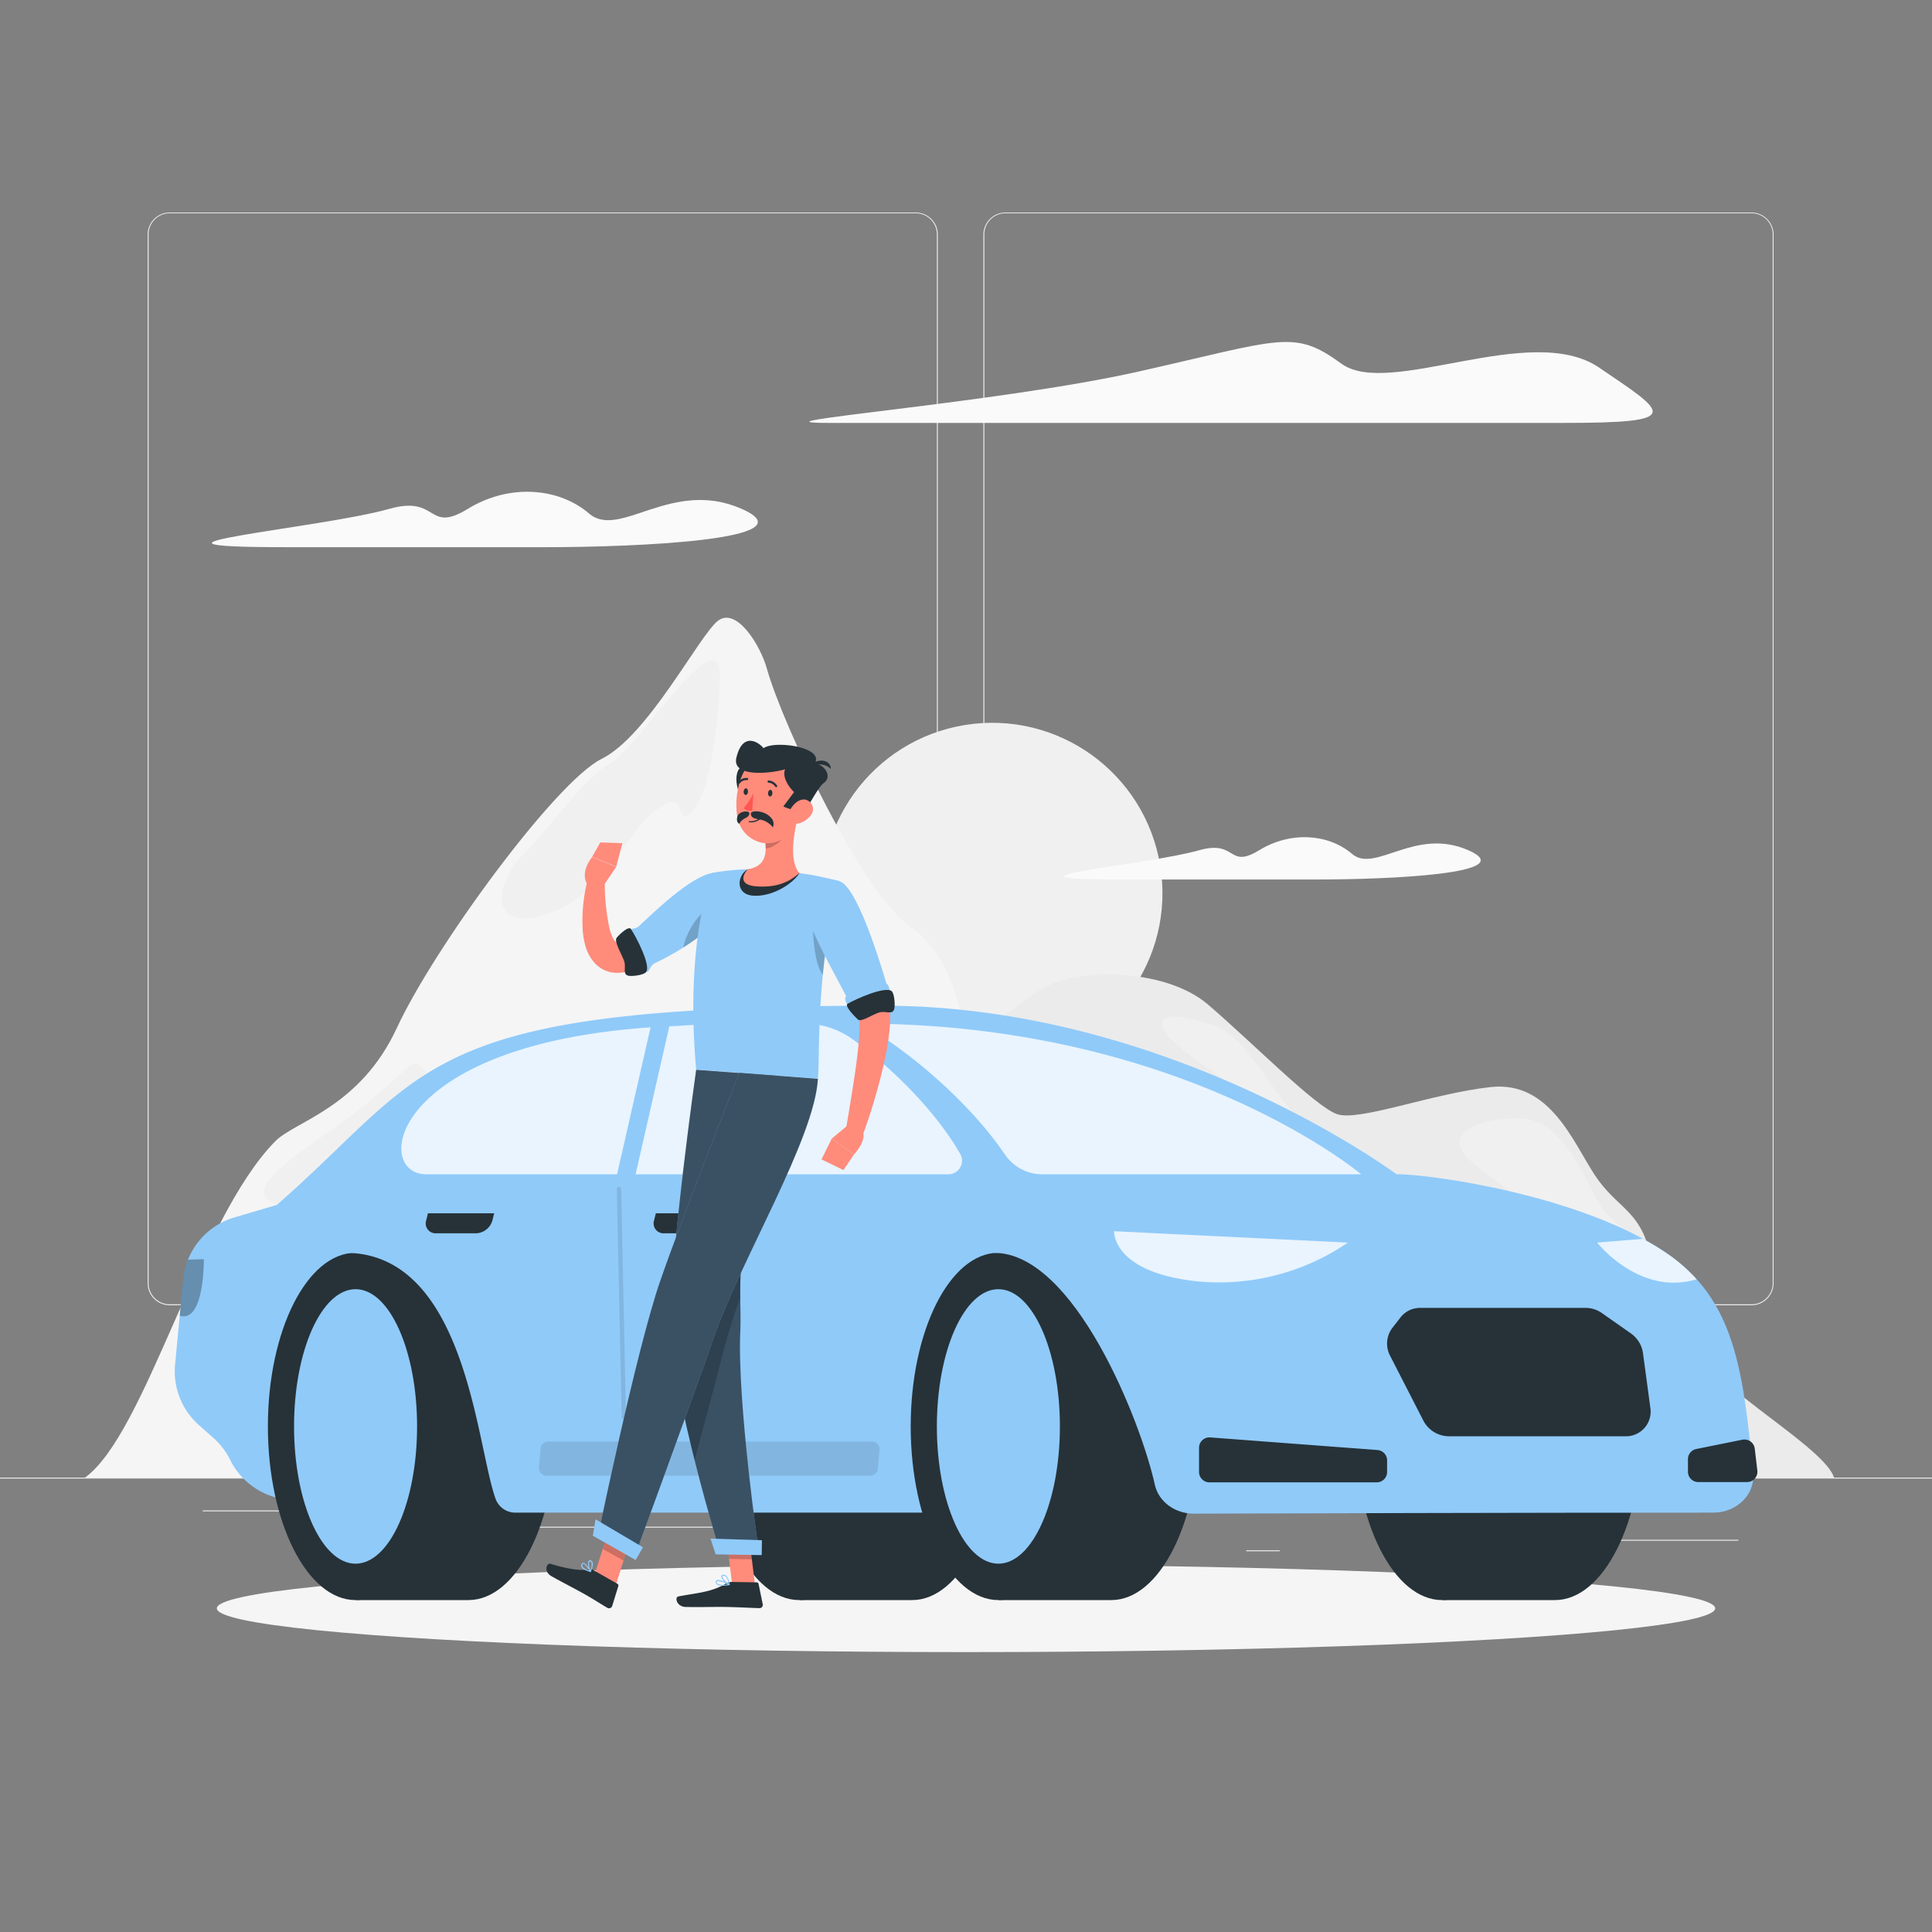 <svg xmlns="http://www.w3.org/2000/svg" viewBox="0 0 500 500"><rect x="0" y="0" width="500" height="500" fill="#808080" stroke="none"/><g id="freepik--background-complete--inject-31"><rect y="382.4" width="500" height="0.25" style="fill:#ebebeb"></rect><rect x="416.78" y="398.49" width="33.12" height="0.25" style="fill:#ebebeb"></rect><rect x="322.53" y="401.21" width="8.69" height="0.25" style="fill:#ebebeb"></rect><rect x="396.59" y="389.21" width="19.19" height="0.25" style="fill:#ebebeb"></rect><rect x="52.46" y="390.89" width="43.19" height="0.25" style="fill:#ebebeb"></rect><rect x="104.56" y="390.89" width="6.33" height="0.25" style="fill:#ebebeb"></rect><rect x="131.47" y="395.11" width="93.68" height="0.25" style="fill:#ebebeb"></rect><path d="M237,337.8H43.91a5.71,5.71,0,0,1-5.7-5.71V60.66A5.71,5.71,0,0,1,43.91,55H237a5.71,5.71,0,0,1,5.71,5.71V332.09A5.71,5.71,0,0,1,237,337.8ZM43.91,55.2a5.46,5.46,0,0,0-5.45,5.46V332.09a5.46,5.46,0,0,0,5.45,5.46H237a5.47,5.47,0,0,0,5.46-5.46V60.66A5.47,5.47,0,0,0,237,55.2Z" style="fill:#ebebeb"></path><path d="M453.31,337.8H260.21a5.72,5.72,0,0,1-5.71-5.71V60.66A5.72,5.72,0,0,1,260.21,55h193.1A5.71,5.71,0,0,1,459,60.66V332.09A5.71,5.71,0,0,1,453.31,337.8ZM260.21,55.2a5.47,5.47,0,0,0-5.46,5.46V332.09a5.47,5.47,0,0,0,5.46,5.46h193.1a5.47,5.47,0,0,0,5.46-5.46V60.66a5.47,5.47,0,0,0-5.46-5.46Z" style="fill:#ebebeb"></path><circle cx="256.76" cy="231.15" r="44.07" transform="translate(-33.71 44.11) rotate(-9.22)" style="fill:#f0f0f0"></circle><path d="M268,257c8.33-6.67,33-7,44.66,3s27.67,26.33,33.34,28.33,24.55-5.33,39.78-7,21.22,14,26.88,22.67,11.67,9,14.34,20.33,7.66,19.67,15.33,29,30,22,32.33,29.07h-246L226,286C232.62,279.33,259.62,263.67,268,257Z" style="fill:#ebebeb"></path><path d="M71.27,295.33c5.17-5.22,21.88-8.66,31.45-29.33s41-63.67,53-69.62,25.27-32,30.07-35.71,11,6.33,12.66,12.33c4.32,15.26,25,58.67,37.3,67s13.16,26.33,16.59,36.67,24.46,16.33,29.24,29.66,58,76.07,58,76.07H22C37.82,370.91,51.36,315.44,71.27,295.33Z" style="fill:#f5f5f5"></path><path d="M186.29,175c0,5.13-1.55,28.89-6.89,34.67s-.63-7.11-9.65,0-13,21.77-28.13,26.89-13.77-7.78-6.44-15.12,16-20.22,22.9-24S186.29,159.22,186.29,175Z" style="fill:#f0f0f0"></path><path d="M149,281.22c7.19-9.94-25.11,1.56-34.89-2s-2.22-8.44-16.45,4-38.88,24.45-25.55,28.67S135.62,299.67,149,281.22Z" style="fill:#f0f0f0"></path><path d="M333.12,286.17c-5.52-6.6-11.83-19-20-21.17s-13.66-3.5-12,1.5S341.72,296.43,333.12,286.17Z" style="fill:#f0f0f0"></path><path d="M422.57,321.67c-1.42-4.63-5.78-4.5-9.61-11.84s-9.5-19.83-18.84-20.33S370,292.67,382.46,302,427.51,337.83,422.57,321.67Z" style="fill:#f0f0f0"></path><path d="M404.5,109.45h-190c-24,0,43.33-5,80.33-13.33s40-11,52.33-2,49-11,66.67,1S436.16,109.45,404.5,109.45Z" style="fill:#fafafa"></path><path d="M141.15,141.61c23.7,0,68.93-1.93,50.79-9.92s-31.57,8-39.49,1.21-20.74-7.74-31.38-1.21-7.48-3.63-20.31,0c-18,5.09-75.64,9.92-26.58,9.92Z" style="fill:#fafafa"></path><path d="M341.23,227.61c18.1,0,52.63-1.48,38.78-7.57s-24.1,6.09-30.14.92-15.84-5.91-24-.92-5.71-2.77-15.51,0c-13.71,3.88-57.74,7.57-20.29,7.57Z" style="fill:#fafafa"></path></g><g id="freepik--Shadow--inject-31"><ellipse id="freepik--path--inject-31" cx="250" cy="416.24" rx="193.89" ry="11.32" style="fill:#f5f5f5"></ellipse></g><g id="freepik--Car--inject-31"><path d="M236.06,414.1c12.53,0,22.69-20.12,22.69-44.94s-10.16-44.94-22.69-44.94H207V414.1Z" style="fill:#263238"></path><ellipse cx="206.85" cy="369.16" rx="22.69" ry="44.94" style="fill:#263238"></ellipse><path d="M402.43,414.1c12.53,0,22.68-20.12,22.68-44.94S415,324.22,402.43,324.22H373.32V414.1Z" style="fill:#263238"></path><ellipse cx="373.21" cy="369.16" rx="22.69" ry="44.94" style="fill:#263238"></ellipse><path d="M87.34,391.47,71.8,387.64a18.54,18.54,0,0,1-12.22-9.81v0a18.59,18.59,0,0,0-4.31-5.65l-3.82-3.4a18.58,18.58,0,0,1-6.14-15.65l2.1-22a18.58,18.58,0,0,1,13.22-16.05l11.11-3.28,40.08-2.86Z" style="fill:#90CAF9"></path><path d="M121.23,414.1c12.53,0,22.69-20.12,22.69-44.94s-10.16-44.94-22.69-44.94H92.13V414.1Z" style="fill:#263238"></path><ellipse cx="92.02" cy="369.16" rx="22.69" ry="44.94" style="fill:#263238"></ellipse><ellipse cx="92.02" cy="369.16" rx="15.92" ry="35.52" style="fill:#90CAF9"></ellipse><path d="M322.25,391.47l39.18-87.56s-58.62-43.64-133-43.64c-120.55,0-116.41,16.25-156.75,51.53l17.61,12.42c31.33,0,33.94,49.66,38.95,63.63a5.43,5.43,0,0,0,5.12,3.62H322.25" style="fill:#90CAF9"></path><path d="M287.6,414.1c12.53,0,22.68-20.12,22.68-44.94s-10.15-44.94-22.68-44.94H258.49V414.1Z" style="fill:#263238"></path><ellipse cx="258.38" cy="369.16" rx="22.69" ry="44.94" style="fill:#263238"></ellipse><ellipse cx="258.38" cy="369.16" rx="15.92" ry="35.52" style="fill:#90CAF9"></ellipse><path d="M298.87,384.24c-3.61-16.4-20.87-60-41.56-60l-22.42-20.36H361.43c8.76,0,47.67,5.38,69.72,20.31,17.81,12.06,20,30.37,22.56,57.12.53,5.46-4.25,10.15-10.29,10.16-50.7,0-112.06.19-134.4.26C304.09,391.78,299.84,388.63,298.87,384.24Z" style="fill:#90CAF9"></path><path d="M352.28,303.91H269.79a11.68,11.68,0,0,1-9.69-5.09c-9.18-13.6-25.43-27.38-37.34-33.91C306.16,264.91,352.28,303.91,352.28,303.91Z" style="fill:#fff;opacity:0.8"></path><path d="M220.72,269c10,7.24,21.38,18.46,27.77,29.61a3.52,3.52,0,0,1-3,5.29H110.3c-14.34,0-9.58-35.72,65.33-38.4,7.06-.61,23.52-.63,32.62-.59A21.41,21.41,0,0,1,220.72,269Z" style="fill:#fff;opacity:0.8"></path><path d="M313.17,372l43.33,3.27a2.68,2.68,0,0,1,2.48,2.68v3a2.68,2.68,0,0,1-2.68,2.68H313a2.69,2.69,0,0,1-2.69-2.68v-6.23A2.69,2.69,0,0,1,313.17,372Z" style="fill:#263238"></path><path d="M450.9,372.6,439,375a2.68,2.68,0,0,0-2.16,2.63v3.25a2.68,2.68,0,0,0,2.69,2.68h12.6a2.68,2.68,0,0,0,2.67-3l-.67-5.64A2.69,2.69,0,0,0,450.9,372.6Z" style="fill:#263238"></path><path d="M348.83,321.58l-60.5-2.94s-.62,10.72,21.8,13A59,59,0,0,0,348.83,321.58Z" style="fill:#fff;opacity:0.8"></path><path d="M47.4,331.12A18.42,18.42,0,0,1,48.65,326l4.1-.12s.19,15.73-5.75,14.74a2.92,2.92,0,0,1-.49-.12Z" style="opacity:0.3"></path><path d="M425.19,320.62a69,69,0,0,1,5.95,3.59,42.76,42.76,0,0,1,7.95,6.88,23.87,23.87,0,0,1-2.57.58c-13.43,2.31-23.19-10.09-23.19-10.09Z" style="fill:#fff;opacity:0.8"></path><path d="M367.57,338.48h42.81a7.35,7.35,0,0,1,4.19,1.34l7.48,5.25a7.49,7.49,0,0,1,3.15,5.11l1.91,14.17a6.38,6.38,0,0,1-6.39,7.36H374.94a7.53,7.53,0,0,1-6.6-4.1l-8.55-16.67a6.74,6.74,0,0,1,.54-7.27l2.14-2.75A6.39,6.39,0,0,1,367.57,338.48Z" style="fill:#263238"></path><path d="M141.9,373.05h83.72a2,2,0,0,1,2,2.17l-.43,4.87a2,2,0,0,1-2,1.82H141.46a2,2,0,0,1-2-2.17l.43-4.88A2,2,0,0,1,141.9,373.05Z" style="opacity:0.1"></path><polygon points="168.59 264.91 173.6 263.94 163.35 308.94 158.55 308.94 168.59 264.91" style="fill:#90CAF9"></polygon><path d="M186.88,314H169.73l-.44,1.8a2.56,2.56,0,0,0,2.55,3.38h10.37a4.6,4.6,0,0,0,4.22-3.38Z" style="fill:#263238"></path><path d="M127.89,314H110.75l-.44,1.8a2.56,2.56,0,0,0,2.55,3.38h10.37a4.6,4.6,0,0,0,4.22-3.38Z" style="fill:#263238"></path><path d="M161.46,367.23a.57.57,0,0,1-.57-.56l-1.26-58.92a.59.59,0,0,1,.56-.59h0a.57.57,0,0,1,.57.56L162,366.65a.58.58,0,0,1-.56.58Z" style="opacity:0.1"></path></g><g id="freepik--Character--inject-31"><polygon points="195.4 410.18 189.49 410.09 187.79 396.39 193.7 396.48 195.4 410.18" style="fill:#ff8b7b"></polygon><polygon points="159.43 410.04 154.03 407.03 158.06 394.32 163.46 397.33 159.43 410.04" style="fill:#ff8b7b"></polygon><path d="M153.52,406.32l6.26,3.56a.5.5,0,0,1,.24.59l-1.58,5.15a.86.86,0,0,1-1.27.48c-2-1.17-3.4-2.13-5.94-3.57-1.56-.88-6.36-3.39-8.51-4.61s-1.23-3.52-.24-3.21c4.45,1.38,8.11,1.88,10,1.46A1.45,1.45,0,0,1,153.52,406.32Z" style="fill:#263238"></path><path d="M189.37,409.41l6.45.1a.51.51,0,0,1,.5.41l1.08,5.27a.85.85,0,0,1-.86,1c-2.33-.07-5.69-.26-8.61-.31-3.42-.05-6.38.09-10.39,0-2.42,0-3-2.5-2-2.71,4.64-.94,8.41-1,12.44-3.39A2.72,2.72,0,0,1,189.37,409.41Z" style="fill:#263238"></path><path d="M186.58,236.93A123.91,123.91,0,0,1,176,244.69c-1.84,1.19-3.71,2.37-5.7,3.45a38.24,38.24,0,0,1-6.53,2.93,17.18,17.18,0,0,1-2.06.52c-.38.07-.82.12-1.24.16a8.58,8.58,0,0,1-1.43,0,7.82,7.82,0,0,1-3-.87,8.07,8.07,0,0,1-2.34-1.88,11.21,11.21,0,0,1-2.18-4.15,20.68,20.68,0,0,1-.69-3.76,42.31,42.31,0,0,1,1.29-13.53l4.39.61A57.91,57.91,0,0,0,157.67,240a13.51,13.51,0,0,0,.79,2.4,3.7,3.7,0,0,0,.91,1.37c.12.08.17.07.18,0s0-.05,0-.07a8.49,8.49,0,0,0,1.48-.47,34.35,34.35,0,0,0,4.91-2.61c1.68-1,3.37-2.17,5-3.35,3.34-2.34,6.71-4.86,9.92-7.34Z" style="fill:#ff8b7b"></path><path d="M188.38,234.21c-2.69,6.07-13.06,12.35-18.81,15-1.7.78-1.48,3.06-2.49,2.07,0,0-4.43-8.13-4.43-9.79s1.47-.67,2.67-1.79c4.32-4,13.36-12.79,19-13.76C191.7,224.64,190.9,228.55,188.38,234.21Z" style="fill:#90CAF9"></path><path d="M163.27,240.41c-.57-.84-2.93,1.36-3.68,2.28s1.31,4.26,1.93,6-.6,3.59,1.3,3.86c1,.14,3.85-.23,4.4-1C168.51,249.9,164.64,242.43,163.27,240.41Z" style="fill:#263238"></path><path d="M176.84,245.21c4.84-3.05,9.8-7.07,11.55-11,.11-.27.24-.52.34-.78l.1-1C182.26,233.55,177.8,240.19,176.84,245.21Z" style="opacity:0.2"></path><path d="M155.66,230l3.81-5.65-6.22-2.54s-3.52,4-1,7.49Z" style="fill:#ff8b7b"></path><polygon points="161.07 218.21 155.35 218.02 153.25 221.76 159.47 224.3 161.07 218.21" style="fill:#ff8b7b"></polygon><polygon points="187.79 396.39 188.67 403.45 194.58 403.55 193.7 396.49 187.79 396.39" style="opacity:0.2"></polygon><polygon points="163.46 397.33 158.06 394.32 155.99 400.88 161.38 403.89 163.46 397.33" style="opacity:0.2"></polygon><path d="M217.33,228.08c-6.37,22.44-5.08,46.25-5.66,51.07-4.62-.33-22-1.63-31.5-2.34-3-33.75,4.14-50.89,4.14-50.89s2-.39,4.78-.67c.86-.09,1.79-.17,2.76-.22.54,0,1.08-.05,1.63-.06a116.72,116.72,0,0,1,13.4,1c.84.1,1.69.23,2.52.36s1.52.27,2.23.41C214.84,227.38,217.33,228.08,217.33,228.08Z" style="fill:#90CAF9"></path><path d="M193.48,225c-2.65,1.42-3.42,6.62,1.71,6.82s10.22-3.41,11.69-5.83Z" style="fill:#263238"></path><path d="M210.6,237.71c-.56,2.17.08,12.07,2.35,14.52.31-3.17.72-6.49,1.27-9.87Z" style="opacity:0.2"></path><path d="M206.67,210.79c-1.16,4.24-2.59,12.07.21,15.17-2.52,2.16-5.41,3.67-10.54,3.47s-4.34-2.7-2.86-4.46c4.9-.79,5-4.37,4.45-7.78Z" style="fill:#ff8b7b"></path><path d="M203.11,213.4l-5.18,3.79a14.26,14.26,0,0,1,.24,2.41c1.85-.13,4.53-2,4.86-3.87A6.52,6.52,0,0,0,203.11,213.4Z" style="opacity:0.2"></path><path d="M193.33,209.16s-3.62-5.09-2.56-9.07C192.13,195,200.33,201.24,193.33,209.16Z" style="fill:#263238"></path><path d="M207.67,204.34c-.8,5.81-1,9.25-4.13,12-4.77,4.18-11.77,1-12.73-5-.87-5.33.57-13.94,6.46-15.83A8,8,0,0,1,207.67,204.34Z" style="fill:#ff8b7b"></path><path d="M193.92,210.48c0,.89-.82,1.1-1.48,1.5a3.92,3.92,0,0,0-1.13,1.21s-.85-.28-.5-1.79S193.92,209.65,193.92,210.48Z" style="fill:#263238"></path><path d="M194.33,210.51c0,1.53,1.69,1.32,3,1.74a5.44,5.44,0,0,1,2.68,1.86,2.18,2.18,0,0,0-.37-2.34C198,209.62,194.33,209.68,194.33,210.51Z" style="fill:#263238"></path><path d="M203.18,199.09c-3.64,1.08-13.85,2.21-12.6-3,1.74-7.29,6.34-3.49,7-2.45,2.93-2.12,15.86-.27,13.28,3.92,2.81.43,4.44,3.49,2.42,5s-4.47,7.67-5.82,7.49a18.12,18.12,0,0,1-4.74-1.33L205.5,205S202.13,201.8,203.18,199.09Z" style="fill:#263238"></path><path d="M209.55,198.2c2-.49,3.87-.71,5.49.79C214.92,196.47,211.47,196.12,209.55,198.2Z" style="fill:#263238"></path><path d="M209.82,211a5.53,5.53,0,0,1-3.64,2.19c-1.94.28-2.65-1.51-1.9-3.2.67-1.53,2.49-3.51,4.33-3A2.51,2.51,0,0,1,209.82,211Z" style="fill:#ff8b7b"></path><path d="M186.47,402.06l10,.15s-5.77-39.51-4.87-57.89c.27-5.59-.63-13.41.85-21.79,1.87-10.57,2.77-14.78,5.18-28.13,1.72-9.52,3.25-16,3.25-16l-20.71-1.54s-6.77,47.61-6.57,65.64C173.81,361.19,186.47,402.06,186.47,402.06Z" style="fill:#90CAF9"></path><path d="M186.47,402.06l10,.15s-5.77-39.51-4.87-57.89c.27-5.59-.63-13.41.85-21.79,1.87-10.57,2.77-14.78,5.18-28.13,1.72-9.52,3.25-16,3.25-16l-20.71-1.54s-6.77,47.61-6.57,65.64C173.81,361.19,186.47,402.06,186.47,402.06Z" style="opacity:0.6"></path><path d="M192.45,322.53a71.29,71.29,0,0,0-.87,13.26c-1.72,4.86-3.22,9.47-4.27,13.57-1.83,7.17-4.73,18.05-7.55,28.5-3.07-12.24-6.06-26.39-6.15-35.41Z" style="opacity:0.2"></path><path d="M191.34,277.64s-14.88,37.6-20.52,54c-6.18,17.92-16.15,66.29-16.15,66.29l9.41,5.33s14.66-39.87,20.73-57.32c6.92-19.88,26-51.29,26.86-66.74Z" style="fill:#90CAF9"></path><path d="M191.34,277.64s-14.88,37.6-20.52,54c-6.18,17.92-16.15,66.29-16.15,66.29l9.41,5.33s14.66-39.87,20.73-57.32c6.92-19.88,26-51.29,26.86-66.74Z" style="opacity:0.6"></path><polygon points="153.43 397.45 164.51 403.74 166.39 400.43 154.12 393.19 153.43 397.45" style="fill:#90CAF9"></polygon><polygon points="185.21 402.27 197.13 402.46 197.19 398.61 183.87 398.19 185.21 402.27" style="fill:#90CAF9"></polygon><path d="M199.89,205.31c0,.48-.32.84-.63.82s-.53-.43-.49-.9.31-.84.62-.82S199.93,204.84,199.89,205.31Z" style="fill:#263238"></path><path d="M193.57,204.91c0,.48-.31.84-.62.82s-.54-.43-.5-.9.31-.84.62-.82S193.61,204.44,193.57,204.91Z" style="fill:#263238"></path><path d="M195,205.28a17,17,0,0,1-2.58,3.89,2.75,2.75,0,0,0,2.24.6Z" style="fill:#ff5652"></path><path d="M194.48,212.83a3.89,3.89,0,0,0,2.8-1.36.14.14,0,0,0,0-.2.14.14,0,0,0-.19,0,3.78,3.78,0,0,1-3.18,1.24.15.15,0,0,0-.15.13.13.13,0,0,0,.13.15A4.32,4.32,0,0,0,194.48,212.83Z" style="fill:#263238"></path><path d="M200.89,203.7a.33.33,0,0,0,.13,0,.28.28,0,0,0,.08-.39,2.77,2.77,0,0,0-2.18-1.32.27.27,0,0,0-.28.28.28.28,0,0,0,.28.28h0a2.22,2.22,0,0,1,1.71,1.06A.28.28,0,0,0,200.89,203.7Z" style="fill:#263238"></path><path d="M191.23,202.8a.3.3,0,0,0,.25-.1,2.21,2.21,0,0,1,1.85-.81.28.28,0,0,0,.31-.24.28.28,0,0,0-.24-.32,2.78,2.78,0,0,0-2.34,1,.28.28,0,0,0,0,.4A.34.34,0,0,0,191.23,202.8Z" style="fill:#263238"></path><path d="M151.31,406.26a6.38,6.38,0,0,0,1.45.57.12.12,0,0,0,.14,0,.16.16,0,0,0,0-.16c-.12-.22-1.2-2.18-1.94-2.21a.45.45,0,0,0-.4.23.82.82,0,0,0-.11.78A1.82,1.82,0,0,0,151.31,406.26Zm1.19.2c-1-.32-1.62-.73-1.77-1.12a.57.57,0,0,1,.08-.54.18.18,0,0,1,.16-.1C151.35,404.72,152.05,405.69,152.5,406.46Z" style="fill:#90CAF9"></path><path d="M152.73,406.82l.07,0a.13.13,0,0,0,.12-.08c0-.07.75-1.62.43-2.44a.78.78,0,0,0-.43-.46h0a.48.48,0,0,0-.57.1c-.43.52,0,2.22.33,2.81A.12.12,0,0,0,152.73,406.82Zm.14-2.67a.5.5,0,0,1,.22.27,3.37,3.37,0,0,1-.31,1.95c-.3-.7-.47-1.92-.21-2.22,0,0,.07-.1.24,0h0Z" style="fill:#90CAF9"></path><path d="M188.78,410.21a.12.12,0,0,0,.09-.11.12.12,0,0,0-.07-.14c-.26-.15-2.62-1.39-3.34-1a.46.46,0,0,0-.24.37h0a.82.82,0,0,0,.25.69c.64.58,2.34.37,3.29.2Zm-3.14-1a5.76,5.76,0,0,1,2.66.82,3.76,3.76,0,0,1-2.64-.2.52.52,0,0,1-.16-.45.16.16,0,0,1,.09-.15Z" style="fill:#90CAF9"></path><path d="M188.78,410.21h0a.16.16,0,0,0,.06-.13,4,4,0,0,0-.89-2.29,1,1,0,0,0-.77-.25h0c-.38,0-.5.22-.52.38-.12.67,1.27,2,2,2.3A.17.17,0,0,0,188.78,410.21Zm-1.68-2.38.15,0h0a.73.73,0,0,1,.56.18,3.23,3.23,0,0,1,.75,1.84c-.72-.45-1.66-1.47-1.59-1.87A.17.17,0,0,1,187.1,407.83Zm.13-.16Z" style="fill:#90CAF9"></path><path d="M218.79,231.65c1.3,2.42,2.42,4.81,3.58,7.24s2.17,4.91,3.19,7.41,1.94,5,2.79,7.68l.61,2,.54,2c.18.68.32,1.4.48,2.09l.12.54.11.72a13.07,13.07,0,0,1,.13,1.32,27.48,27.48,0,0,1-.19,4.53c-.16,1.42-.36,2.79-.6,4.14-.49,2.7-1.09,5.33-1.76,7.93A156.18,156.18,0,0,1,223,294.55l-4.27-1.18c.89-5.12,1.75-10.31,2.51-15.42.37-2.55.71-5.1.94-7.62.12-1.25.21-2.49.25-3.7a22.51,22.51,0,0,0-.09-3.35c0-.21-.05-.49-.1-.63l-.06-.26-.12-.42c-.18-.57-.32-1.14-.52-1.72l-.59-1.74-.65-1.75c-.89-2.35-1.89-4.69-2.9-7s-2.13-4.68-3.24-7-2.25-4.68-3.35-6.94Z" style="fill:#ff8b7b"></path><path d="M217.32,228.09c4.24,1.32,9.85,18.9,12.07,26.38,1.41,1.27.7,3.59.7,3.59l-8.63,3.81c-2-1-3.24-3.09-2.49-4.12-4.52-8.53-8.07-14.91-9.78-20C206.66,230.21,210.8,226,217.32,228.09Z" style="fill:#90CAF9"></path><path d="M219.35,259.78c-.87.52,1.8,3.26,2.66,4.06s3.73-1.29,5.52-1.81,3.55.82,3.93-1.06c.21-1,0-3.86-.69-4.46C229.14,255.13,221.45,258.54,219.35,259.78Z" style="fill:#263238"></path><path d="M219.85,290.85l-4.61,3.84,5.74,4.14s3.77-4,2.08-6.38Z" style="fill:#ff8b7b"></path><polygon points="212.61 300.06 218.29 302.82 220.98 298.83 215.24 294.69 212.61 300.06" style="fill:#ff8b7b"></polygon></g></svg>